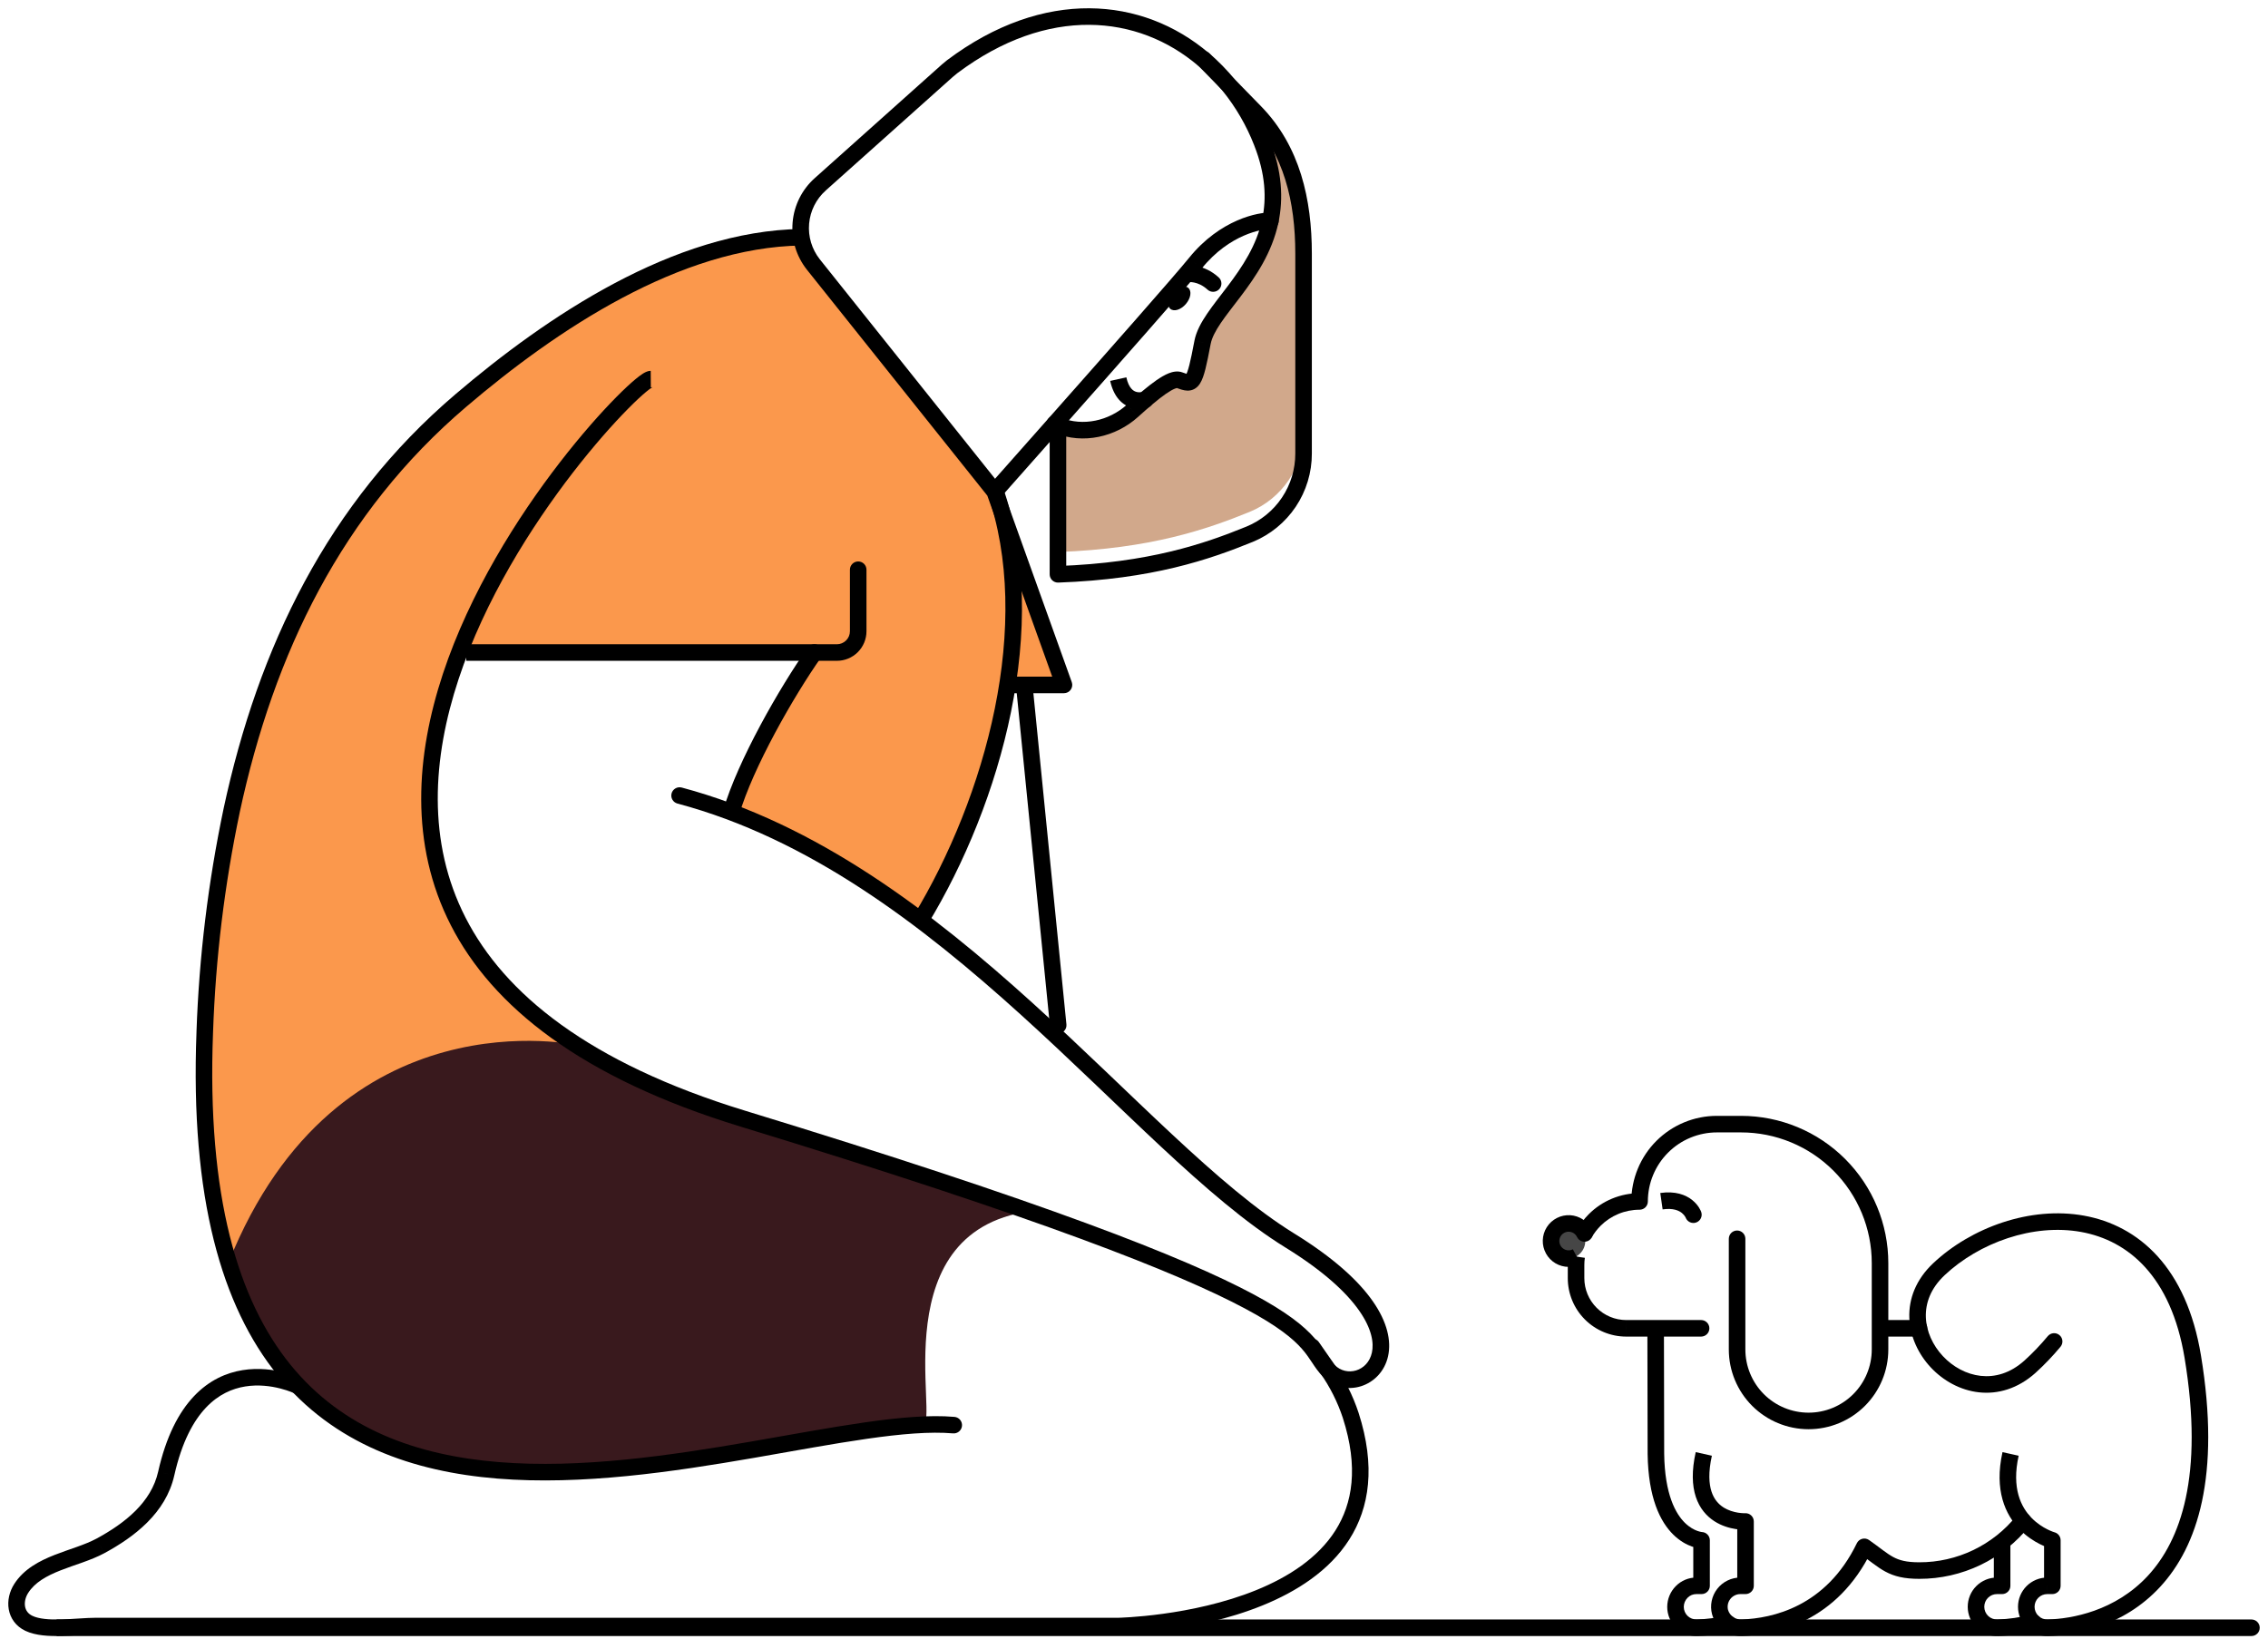 <svg width="137" height="99" viewBox="0 0 137 99" fill="none" xmlns="http://www.w3.org/2000/svg">
  <path d="M13.809 76.268C13.809 76.268 21.457 61.465 34.966 63.16C34.966 63.16 22.853 56.847 26.451 43.696C26.49 43.523 26.501 39.424 29.077 39.424H50.029C50.029 39.424 49.438 38.799 47.836 42.107C47.836 42.107 44.99 45.847 44.516 48.049C44.042 50.251 47.134 50.111 47.134 50.111C47.134 50.111 55.08 55.764 55.893 55.096C56.706 54.427 58.958 49.09 59.658 46.503C60.359 43.916 60.535 41.027 61.648 41.201C62.761 41.375 64.497 41.986 63.899 40.319C63.302 38.651 61.246 29.829 58.817 28.101C56.389 26.373 48.654 14.89 48.415 14.333C48.177 13.775 43.691 15.006 43.691 15.006C43.691 15.006 23.265 21.881 16.561 40.306C9.856 58.731 13.114 74.325 13.809 76.268Z" fill="#FB984C"/>
  <path d="M34.966 63.16C34.966 63.16 20.394 59.842 13.809 76.268C13.809 76.268 16.393 88.169 29.625 88.788C42.858 89.407 50.311 86.162 55.739 86.077C56.817 86.06 53.137 74.066 62.64 73.13C62.64 73.13 53.137 69.762 46.153 67.959C39.17 66.156 34.966 63.16 34.966 63.16Z" fill="#39191D"/>
  <path d="M78.746 15.326V26.051C78.748 27.095 78.44 28.116 77.86 28.985C77.28 29.852 76.454 30.528 75.489 30.925C72.917 31.974 69.529 33.149 63.906 33.351V25.699C65.43 26.315 67.19 25.921 68.416 24.818C68.678 24.584 68.933 24.356 69.174 24.156C70.115 23.343 70.877 22.819 71.262 22.964C72.058 23.259 72.158 23.259 72.648 20.675C73.01 18.815 76.017 16.759 76.741 13.341C76.889 12.632 76.93 11.906 76.862 11.185C76.779 10.298 76.567 9.428 76.234 8.601C75.753 7.364 75.084 6.209 74.251 5.176L75.811 6.775C75.955 6.929 76.094 7.075 76.223 7.237C78.139 9.454 78.746 12.332 78.746 15.326Z" fill="#D1A88B"/>
  <path d="M74.257 5.172L72.781 3.656L72.698 3.573C72.711 3.578 72.722 3.586 72.732 3.595C72.775 3.635 72.826 3.679 72.871 3.718C73.359 4.147 73.809 4.616 74.218 5.121C74.229 5.138 74.246 5.162 74.257 5.172Z" fill="#464646"/>
  <path d="M73.773 4.408C73.786 4.414 73.797 4.421 73.807 4.431C74.349 4.893 74.847 5.404 75.295 5.957C75.305 5.972 75.322 5.989 75.333 6.006L73.773 4.408Z" fill="#464646"/>
  <path d="M60.567 29.408C60.475 29.148 60.19 29.011 59.929 29.103C59.669 29.195 59.532 29.481 59.624 29.741L60.567 29.408ZM59.624 29.741C61.019 33.697 61.009 38.289 60.091 42.813C59.173 47.333 57.355 51.752 55.175 55.34L56.029 55.859C58.266 52.178 60.129 47.652 61.071 43.012C62.012 38.374 62.041 33.587 60.567 29.408L59.624 29.741Z" fill="black"/>
  <path d="M27.834 24.2L28.159 24.581L28.159 24.581L27.834 24.2ZM13.995 48.959L13.506 48.854L13.506 48.856L13.995 48.959ZM12.369 62.356L12.869 62.376L12.869 62.374L12.369 62.356ZM57.569 86.6C57.844 86.624 58.086 86.42 58.11 86.145C58.134 85.87 57.93 85.628 57.655 85.604L57.569 86.6ZM48.416 13.833C40.679 13.94 32.975 19.159 27.51 23.82L28.159 24.581C33.609 19.932 41.076 14.935 48.43 14.833L48.416 13.833ZM27.51 23.82C19.791 30.398 15.6 39.111 13.506 48.854L14.484 49.064C16.545 39.472 20.651 30.979 28.159 24.581L27.51 23.82ZM13.506 48.856C12.572 53.295 12.025 57.806 11.869 62.339L12.869 62.374C13.022 57.898 13.563 53.444 14.485 49.062L13.506 48.856ZM11.87 62.337C11.482 72.383 13.402 78.939 16.777 83.092C20.161 87.255 24.933 88.916 30.043 89.332C35.143 89.747 40.639 88.928 45.541 88.081C48.003 87.655 50.305 87.224 52.361 86.929C54.42 86.633 56.186 86.481 57.569 86.6L57.655 85.604C56.151 85.474 54.291 85.641 52.219 85.939C50.144 86.237 47.812 86.673 45.37 87.095C40.466 87.943 35.084 88.739 30.124 88.335C25.174 87.932 20.704 86.339 17.553 82.461C14.393 78.573 12.486 72.3 12.869 62.376L11.87 62.337Z" fill="black"/>
  <path d="M44.871 67.586L44.725 68.064L44.725 68.064L44.871 67.586ZM80.264 82.817L79.907 83.167L79.907 83.167L80.264 82.817ZM41.179 47.581C40.913 47.51 40.639 47.669 40.567 47.936C40.496 48.203 40.655 48.477 40.922 48.548L41.179 47.581ZM39.307 22.405C39.181 22.406 39.076 22.448 39.02 22.473C38.953 22.502 38.888 22.54 38.826 22.579C38.702 22.658 38.559 22.766 38.403 22.895C38.089 23.154 37.686 23.527 37.222 23.997C36.292 24.938 35.092 26.288 33.815 27.941C31.265 31.242 28.385 35.782 26.755 40.708C25.125 45.635 24.728 51.004 27.234 55.901C29.74 60.801 35.094 65.118 44.725 68.064L45.017 67.108C35.536 64.208 30.463 60.019 28.124 55.446C25.784 50.872 26.122 45.803 27.704 41.022C29.286 36.241 32.095 31.803 34.606 28.552C35.861 26.929 37.034 25.61 37.934 24.7C38.384 24.244 38.76 23.896 39.039 23.666C39.18 23.55 39.288 23.471 39.362 23.423C39.4 23.399 39.42 23.389 39.426 23.387C39.442 23.38 39.395 23.405 39.314 23.405L39.307 22.405ZM44.725 68.064C62.859 73.608 71.181 76.91 75.207 79.059C77.214 80.13 78.122 80.899 78.643 81.493C78.906 81.791 79.08 82.055 79.26 82.326C79.438 82.595 79.628 82.882 79.907 83.167L80.622 82.468C80.417 82.258 80.273 82.045 80.093 81.774C79.915 81.504 79.707 81.188 79.394 80.832C78.765 80.117 77.745 79.281 75.678 78.177C71.558 75.977 63.15 72.651 45.017 67.108L44.725 68.064ZM79.907 83.167C81.222 84.51 83.441 83.792 83.848 81.933C84.052 81.004 83.796 79.866 82.927 78.62C82.058 77.376 80.555 75.99 78.182 74.526L77.657 75.377C79.961 76.799 81.343 78.098 82.107 79.193C82.871 80.287 82.998 81.143 82.871 81.718C82.62 82.867 81.334 83.195 80.622 82.468L79.907 83.167ZM78.182 74.526C75.888 73.111 73.453 71.008 70.82 68.554C68.205 66.117 65.374 63.316 62.359 60.585C56.315 55.112 49.363 49.763 41.179 47.581L40.922 48.548C48.863 50.665 55.667 55.874 61.688 61.327C64.705 64.059 67.484 66.812 70.138 69.286C72.776 71.743 75.272 73.906 77.657 75.377L78.182 74.526Z" fill="black"/>
  <path d="M49.603 39.712C49.762 39.487 49.708 39.175 49.483 39.015C49.257 38.856 48.945 38.91 48.786 39.136L49.603 39.712ZM44.648 49.228C45.474 46.395 47.945 42.062 49.603 39.712L48.786 39.136C47.102 41.522 44.559 45.961 43.688 48.949L44.648 49.228Z" fill="black"/>
  <path d="M79.666 81.084C79.508 80.858 79.197 80.802 78.97 80.959C78.743 81.117 78.687 81.428 78.845 81.655L79.666 81.084ZM80.155 82.663L79.744 82.949L79.746 82.951L80.155 82.663ZM81.591 85.515L82.067 85.362L82.066 85.358L81.591 85.515ZM67.567 98.24V98.74L67.576 98.74L67.567 98.24ZM1.744 98.076L1.529 98.528L1.529 98.528L1.744 98.076ZM1.282 95.968L0.861 95.698L0.861 95.699L1.282 95.968ZM6.056 93.404L6.292 93.845L6.294 93.844L6.056 93.404ZM10.041 89.026L9.553 88.916L9.553 88.917L10.041 89.026ZM78.845 81.655L79.744 82.949L80.565 82.378L79.666 81.084L78.845 81.655ZM79.746 82.951C80.335 83.786 80.796 84.703 81.117 85.672L82.066 85.358C81.715 84.295 81.209 83.29 80.563 82.375L79.746 82.951ZM81.115 85.668C82.076 88.656 81.697 90.843 80.663 92.472C79.614 94.123 77.844 95.273 75.888 96.069C73.939 96.862 71.857 97.281 70.252 97.501C69.452 97.611 68.775 97.671 68.3 97.703C68.062 97.719 67.875 97.728 67.749 97.734C67.685 97.736 67.637 97.738 67.605 97.739C67.589 97.739 67.577 97.739 67.569 97.74C67.565 97.74 67.562 97.74 67.561 97.74C67.56 97.74 67.559 97.74 67.559 97.74C67.559 97.74 67.559 97.74 67.559 97.74C67.559 97.74 67.559 97.74 67.567 98.24C67.576 98.74 67.576 98.74 67.577 98.74C67.577 98.74 67.577 98.74 67.578 98.74C67.578 98.74 67.579 98.74 67.581 98.739C67.583 98.739 67.587 98.739 67.592 98.739C67.602 98.739 67.615 98.739 67.633 98.738C67.669 98.737 67.722 98.735 67.789 98.733C67.924 98.727 68.12 98.718 68.368 98.701C68.862 98.667 69.562 98.606 70.388 98.492C72.037 98.266 74.21 97.831 76.265 96.995C78.315 96.161 80.301 94.906 81.507 93.008C82.728 91.087 83.103 88.581 82.067 85.362L81.115 85.668ZM67.567 97.74H5.817V98.74H67.567V97.74ZM5.817 97.74C5.5 97.74 5.144 97.761 4.788 97.784C4.427 97.806 4.062 97.831 3.702 97.841C2.961 97.861 2.351 97.812 1.959 97.625L1.529 98.528C2.159 98.828 2.988 98.86 3.729 98.84C4.111 98.83 4.497 98.804 4.852 98.781C5.212 98.759 5.536 98.74 5.817 98.74V97.74ZM1.959 97.625C1.686 97.495 1.554 97.289 1.513 97.056C1.47 96.808 1.531 96.507 1.703 96.238L0.861 95.699C0.571 96.152 0.437 96.703 0.528 97.227C0.622 97.766 0.951 98.253 1.529 98.528L1.959 97.625ZM1.703 96.238C2.107 95.608 2.797 95.216 3.659 94.877C4.091 94.706 4.526 94.563 4.984 94.4C5.429 94.24 5.882 94.065 6.292 93.845L5.819 92.964C5.478 93.147 5.083 93.302 4.646 93.458C4.222 93.61 3.743 93.769 3.293 93.946C2.39 94.302 1.444 94.789 0.861 95.698L1.703 96.238ZM6.294 93.844C8.091 92.871 10.013 91.428 10.529 89.136L9.553 88.917C9.138 90.76 7.565 92.019 5.818 92.965L6.294 93.844ZM10.529 89.136C10.982 87.123 11.682 85.846 12.441 85.044C13.194 84.247 14.03 83.892 14.814 83.766C15.607 83.638 16.358 83.743 16.919 83.885C17.198 83.956 17.424 84.034 17.58 84.094C17.657 84.124 17.717 84.15 17.755 84.167C17.774 84.175 17.789 84.182 17.797 84.186C17.801 84.188 17.804 84.189 17.806 84.19C17.806 84.19 17.807 84.19 17.807 84.19C17.807 84.19 17.807 84.19 17.807 84.19C17.807 84.19 17.806 84.19 17.806 84.19C17.806 84.19 17.806 84.19 18.027 83.741C18.248 83.293 18.247 83.293 18.247 83.292C18.247 83.292 18.247 83.292 18.246 83.292C18.246 83.292 18.245 83.291 18.244 83.291C18.243 83.29 18.241 83.29 18.239 83.288C18.235 83.286 18.229 83.284 18.221 83.28C18.206 83.273 18.186 83.264 18.16 83.252C18.108 83.229 18.034 83.198 17.941 83.162C17.754 83.09 17.489 82.998 17.165 82.916C16.52 82.752 15.625 82.623 14.655 82.779C13.677 82.936 12.633 83.384 11.714 84.357C10.8 85.324 10.034 86.781 9.553 88.916L10.529 89.136Z" fill="black"/>
  <path d="M63.71 25.609L63.335 25.278L63.335 25.279L63.71 25.609ZM72.202 15.908L72.591 16.222L72.592 16.221L72.202 15.908ZM76.71 13.845C76.985 13.861 77.222 13.652 77.24 13.376C77.256 13.101 77.047 12.863 76.771 12.847L76.71 13.845ZM60.469 30.024C61.377 29.004 62.675 27.539 64.085 25.94L63.335 25.279C61.926 26.877 60.628 28.34 59.722 29.359L60.469 30.024ZM64.084 25.941C67.535 22.044 71.712 17.312 72.591 16.222L71.813 15.594C70.953 16.66 66.799 21.367 63.335 25.278L64.084 25.941ZM72.592 16.221C74.28 14.123 76.316 13.82 76.71 13.845L76.771 12.847C76.062 12.803 73.709 13.237 71.813 15.595L72.592 16.221Z" fill="black"/>
  <path d="M63.951 25.171C63.709 25.038 63.405 25.126 63.272 25.368C63.138 25.61 63.227 25.914 63.468 26.047L63.951 25.171ZM63.899 25.699L64.086 25.235L64.083 25.234L63.899 25.699ZM68.409 24.818L68.744 25.19L68.744 25.189L68.409 24.818ZM71.255 22.97L71.073 23.436L71.081 23.439L71.255 22.97ZM72.641 20.682L72.15 20.586L72.15 20.589L72.641 20.682ZM76.734 13.347L77.223 13.451L77.224 13.45L76.734 13.347ZM76.228 8.603L75.762 8.784L75.762 8.786L76.228 8.603ZM74.244 5.178L73.822 5.446C73.832 5.462 73.843 5.477 73.855 5.492L74.244 5.178ZM74.206 5.127L74.627 4.859C74.617 4.842 74.606 4.827 74.594 4.812L74.206 5.127ZM72.718 3.601L72.365 3.954C72.374 3.964 72.383 3.973 72.393 3.981L72.718 3.601ZM72.686 3.579L72.362 3.961C72.403 3.995 72.449 4.023 72.498 4.043L72.686 3.579ZM57.516 4.031L57.216 3.631L57.211 3.634L57.516 4.031ZM57.22 4.275L56.892 3.898L56.887 3.903L57.22 4.275ZM49.547 11.136L49.88 11.509L49.88 11.508L49.547 11.136ZM48.377 13.473L47.879 13.429L47.879 13.43L48.377 13.473ZM49.128 15.976L48.736 16.286L48.737 16.288L49.128 15.976ZM60.083 29.698L60.554 29.531C60.536 29.478 60.508 29.429 60.474 29.386L60.083 29.698ZM60.411 30.622L59.94 30.789L59.94 30.791L60.411 30.622ZM64.27 41.381V41.881C64.433 41.881 64.585 41.802 64.679 41.669C64.773 41.536 64.796 41.366 64.741 41.212L64.27 41.381ZM63.468 26.047C63.548 26.091 63.63 26.13 63.715 26.164L64.083 25.234C64.038 25.216 63.994 25.195 63.951 25.171L63.468 26.047ZM63.712 26.162C65.432 26.858 67.392 26.406 68.744 25.19L68.075 24.446C66.976 25.435 65.415 25.772 64.086 25.235L63.712 26.162ZM68.744 25.189C69.388 24.61 69.957 24.12 70.418 23.799C70.65 23.638 70.833 23.535 70.969 23.482C71.119 23.423 71.129 23.457 71.073 23.436L71.437 22.504C71.139 22.388 70.832 22.461 70.605 22.55C70.363 22.645 70.106 22.799 69.847 22.978C69.328 23.339 68.717 23.868 68.075 24.446L68.744 25.189ZM71.081 23.439C71.252 23.502 71.499 23.598 71.734 23.601C71.873 23.602 72.022 23.573 72.166 23.49C72.305 23.409 72.406 23.295 72.482 23.178C72.624 22.96 72.723 22.655 72.815 22.294C72.909 21.918 73.01 21.42 73.132 20.775L72.15 20.589C72.027 21.235 71.932 21.706 71.845 22.048C71.755 22.404 71.688 22.566 71.644 22.633C71.627 22.659 71.631 22.644 71.663 22.625C71.7 22.603 71.734 22.601 71.743 22.601C71.745 22.601 71.723 22.6 71.663 22.582C71.603 22.565 71.531 22.539 71.429 22.501L71.081 23.439ZM73.132 20.777C73.203 20.414 73.412 20.005 73.745 19.512C74.08 19.019 74.494 18.505 74.951 17.9C75.845 16.718 76.837 15.275 77.223 13.451L76.245 13.243C75.907 14.838 75.034 16.132 74.153 17.297C73.722 17.867 73.271 18.429 72.918 18.951C72.563 19.474 72.26 20.02 72.15 20.586L73.132 20.777ZM77.224 13.45C77.528 12.002 77.451 10.343 76.693 8.419L75.762 8.786C76.452 10.536 76.507 11.997 76.245 13.244L77.224 13.45ZM76.694 8.421C76.193 7.137 75.499 5.937 74.633 4.864L73.855 5.492C74.656 6.485 75.299 7.595 75.762 8.784L76.694 8.421ZM74.666 4.909C74.652 4.888 74.639 4.87 74.631 4.859C74.623 4.849 74.615 4.839 74.612 4.836C74.608 4.831 74.609 4.832 74.61 4.834C74.612 4.837 74.619 4.845 74.627 4.859L73.784 5.395C73.798 5.417 73.811 5.434 73.819 5.445C73.827 5.456 73.835 5.466 73.838 5.469C73.842 5.474 73.841 5.473 73.84 5.471C73.838 5.468 73.831 5.459 73.822 5.446L74.666 4.909ZM74.594 4.812C74.126 4.236 73.607 3.703 73.043 3.221L72.393 3.981C72.911 4.424 73.388 4.913 73.817 5.442L74.594 4.812ZM73.072 3.247C73.017 3.193 72.95 3.147 72.874 3.116L72.498 4.043C72.445 4.021 72.4 3.99 72.365 3.954L73.072 3.247ZM73.009 3.198C69.017 -0.19 63.055 -0.752 57.216 3.631L57.816 4.43C63.314 0.303 68.757 0.9 72.362 3.961L73.009 3.198ZM57.211 3.634C57.099 3.72 56.99 3.813 56.892 3.898L57.549 4.652C57.641 4.572 57.733 4.495 57.821 4.427L57.211 3.634ZM56.887 3.903L49.214 10.763L49.88 11.508L57.554 4.648L56.887 3.903ZM49.214 10.763C48.445 11.449 47.968 12.403 47.879 13.429L48.875 13.516C48.942 12.743 49.301 12.025 49.88 11.509L49.214 10.763ZM47.879 13.43C47.79 14.456 48.097 15.478 48.736 16.286L49.52 15.665C49.039 15.057 48.808 14.288 48.875 13.516L47.879 13.43ZM48.737 16.288L59.692 30.01L60.474 29.386L49.519 15.664L48.737 16.288ZM59.612 29.865L59.94 30.789L60.882 30.455L60.554 29.531L59.612 29.865ZM59.94 30.791L63.8 41.55L64.741 41.212L60.882 30.453L59.94 30.791ZM64.27 40.881H60.853V41.881H64.27V40.881Z" fill="black"/>
  <path d="M72.943 17.5C73.147 17.686 73.463 17.672 73.65 17.468C73.836 17.264 73.822 16.948 73.618 16.761L72.943 17.5ZM71.748 16.549C71.822 17.043 71.821 17.043 71.821 17.043C71.821 17.043 71.821 17.043 71.82 17.043C71.82 17.043 71.82 17.043 71.82 17.043C71.819 17.044 71.819 17.044 71.818 17.044C71.817 17.044 71.816 17.044 71.816 17.044C71.814 17.044 71.814 17.044 71.814 17.044C71.814 17.044 71.817 17.044 71.822 17.044C71.832 17.043 71.852 17.042 71.879 17.042C71.935 17.042 72.022 17.047 72.129 17.069C72.341 17.112 72.638 17.221 72.943 17.5L73.618 16.761C73.161 16.344 72.692 16.163 72.328 16.089C72.148 16.052 71.994 16.042 71.882 16.042C71.825 16.041 71.779 16.044 71.744 16.047C71.727 16.048 71.712 16.049 71.7 16.051C71.695 16.051 71.69 16.052 71.685 16.052C71.683 16.053 71.681 16.053 71.68 16.053C71.679 16.053 71.678 16.053 71.677 16.054C71.677 16.054 71.677 16.054 71.676 16.054C71.676 16.054 71.676 16.054 71.676 16.054C71.675 16.054 71.675 16.054 71.748 16.549Z" fill="black"/>
  <path d="M71.633 18.367C71.933 18.018 71.999 17.583 71.78 17.395C71.561 17.207 71.141 17.338 70.841 17.688C70.541 18.037 70.476 18.472 70.695 18.66C70.914 18.847 71.334 18.716 71.633 18.367Z" fill="black"/>
  <path d="M73.056 3.224C72.864 3.026 72.547 3.022 72.349 3.215C72.152 3.408 72.148 3.725 72.34 3.922L73.056 3.224ZM74.257 5.172L73.899 5.521L73.899 5.521L74.257 5.172ZM75.817 6.77L76.175 6.421L76.175 6.421L75.817 6.77ZM78.743 27.402H78.243L78.243 27.403L78.743 27.402ZM75.486 32.276L75.674 32.739L75.676 32.738L75.486 32.276ZM63.906 34.698H63.406C63.406 34.834 63.461 34.964 63.558 35.058C63.656 35.152 63.788 35.203 63.923 35.198L63.906 34.698ZM72.34 3.922L73.899 5.521L74.615 4.823L73.056 3.224L72.34 3.922ZM73.899 5.521L75.459 7.119L76.175 6.421L74.615 4.822L73.899 5.521ZM75.459 7.119C77.562 9.275 78.243 12.191 78.243 15.329H79.243C79.243 12.064 78.537 8.842 76.175 6.421L75.459 7.119ZM78.243 15.329V27.402H79.243V15.329H78.243ZM78.243 27.403C78.245 28.348 77.966 29.272 77.441 30.057L78.273 30.613C78.908 29.662 79.246 28.544 79.243 27.401L78.243 27.403ZM77.441 30.057C76.916 30.843 76.169 31.454 75.296 31.813L75.676 32.738C76.733 32.303 77.637 31.563 78.273 30.613L77.441 30.057ZM75.297 31.813C72.766 32.844 69.437 34.001 63.888 34.198L63.923 35.198C69.621 34.995 73.068 33.801 75.674 32.739L75.297 31.813ZM64.406 34.698V25.699H63.406V34.698H64.406Z" fill="black"/>
  <path d="M94.698 76.042C95.284 76.042 95.76 75.566 95.76 74.979C95.76 74.392 95.284 73.917 94.698 73.917C94.111 73.917 93.635 74.392 93.635 74.979C93.635 75.566 94.111 76.042 94.698 76.042Z" fill="#464646"/>
  <path d="M123.973 93.059H124.473C124.473 92.834 124.322 92.636 124.105 92.577L123.973 93.059ZM123.973 95.81V96.31C124.249 96.31 124.473 96.086 124.473 95.81H123.973ZM123.665 95.81V95.31L123.664 95.31L123.665 95.81ZM122.77 96.181L122.416 95.828L122.416 95.828L122.77 96.181ZM122.784 97.987L123.132 97.629L123.132 97.628L122.784 97.987ZM123.706 98.344L123.692 97.844L123.69 97.845L123.706 98.344ZM132.455 81.96L131.961 82.041L131.961 82.041L132.455 81.96ZM117.122 76.682L117.464 77.047L117.464 77.046L117.122 76.682ZM122.622 82.573L122.956 82.945L122.958 82.943L122.622 82.573ZM124.467 81.366C124.643 81.153 124.614 80.838 124.401 80.662C124.189 80.485 123.874 80.515 123.697 80.727L124.467 81.366ZM120.962 87.734C120.452 90.029 121.128 91.506 121.997 92.4C122.42 92.835 122.875 93.118 123.221 93.291C123.395 93.379 123.545 93.44 123.653 93.479C123.707 93.499 123.751 93.514 123.783 93.524C123.799 93.529 123.812 93.533 123.822 93.536C123.827 93.538 123.831 93.539 123.834 93.54C123.835 93.54 123.837 93.54 123.838 93.541C123.839 93.541 123.839 93.541 123.84 93.541C123.84 93.541 123.84 93.541 123.84 93.541C123.841 93.542 123.841 93.542 123.973 93.059C124.105 92.577 124.105 92.577 124.105 92.577C124.105 92.577 124.105 92.577 124.106 92.577C124.106 92.577 124.106 92.577 124.106 92.578C124.107 92.578 124.107 92.578 124.107 92.578C124.107 92.578 124.106 92.577 124.104 92.577C124.101 92.576 124.094 92.574 124.085 92.571C124.067 92.565 124.037 92.555 123.998 92.541C123.92 92.512 123.806 92.466 123.669 92.397C123.395 92.26 123.04 92.038 122.714 91.703C122.085 91.055 121.5 89.924 121.938 87.951L120.962 87.734ZM123.473 93.059V95.81H124.473V93.059H123.473ZM123.973 95.31H123.665V96.31H123.973V95.31ZM123.664 95.31C123.196 95.31 122.747 95.497 122.416 95.828L123.123 96.535C123.267 96.391 123.462 96.31 123.665 96.31L123.664 95.31ZM122.416 95.828C122.085 96.159 121.899 96.609 121.899 97.077H122.899C122.899 96.874 122.98 96.679 123.123 96.535L122.416 95.828ZM121.899 97.077C121.899 97.314 121.946 97.548 122.039 97.766L122.96 97.377C122.92 97.282 122.899 97.18 122.899 97.077H121.899ZM122.039 97.766C122.131 97.984 122.266 98.182 122.436 98.347L123.132 97.628C123.059 97.557 123 97.472 122.96 97.377L122.039 97.766ZM122.436 98.347C122.606 98.511 122.808 98.641 123.029 98.726L123.389 97.793C123.294 97.756 123.206 97.7 123.132 97.629L122.436 98.347ZM123.029 98.726C123.25 98.811 123.486 98.852 123.722 98.844L123.69 97.845C123.588 97.848 123.485 97.83 123.389 97.793L123.029 98.726ZM123.72 98.844C125.305 98.8 128.247 98.297 130.481 95.879C132.731 93.446 134.158 89.192 132.948 81.878L131.961 82.041C133.142 89.179 131.712 93.075 129.747 95.2C127.768 97.341 125.14 97.804 123.692 97.844L123.72 98.844ZM132.948 81.878C132.512 79.245 131.583 77.284 130.33 75.901C129.075 74.517 127.52 73.741 125.883 73.446C122.631 72.86 119.066 74.167 116.779 76.318L117.464 77.046C119.554 75.081 122.808 73.908 125.705 74.43C127.143 74.69 128.494 75.365 129.589 76.573C130.686 77.784 131.55 79.555 131.961 82.041L132.948 81.878ZM116.779 76.318C115.729 77.306 115.294 78.475 115.334 79.616C115.373 80.744 115.875 81.807 116.628 82.614C117.381 83.42 118.41 83.995 119.537 84.12C120.677 84.246 121.884 83.907 122.956 82.945L122.288 82.2C121.421 82.979 120.496 83.22 119.647 83.126C118.787 83.031 117.97 82.586 117.359 81.931C116.747 81.276 116.363 80.436 116.333 79.581C116.304 78.739 116.616 77.844 117.464 77.047L116.779 76.318ZM122.958 82.943C123.498 82.453 124.002 81.926 124.467 81.366L123.697 80.727C123.262 81.251 122.791 81.744 122.286 82.202L122.958 82.943Z" fill="black"/>
  <path d="M120.939 95.81V96.31C121.215 96.31 121.439 96.086 121.439 95.81H120.939ZM120.631 95.81L120.629 96.31H120.631V95.81ZM120.145 95.905L119.954 95.443L119.954 95.443L120.145 95.905ZM119.732 96.18L120.086 96.534L120.086 96.534L119.732 96.18ZM119.457 96.593L118.995 96.403L118.995 96.403L119.457 96.593ZM119.362 97.08H119.862L119.862 97.078L119.362 97.08ZM119.749 97.99L120.096 97.63L120.096 97.63L119.749 97.99ZM120.671 98.343L120.657 97.843L120.653 97.843L120.671 98.343ZM122.958 98.507C123.225 98.434 123.382 98.159 123.31 97.893C123.237 97.626 122.963 97.469 122.696 97.541L122.958 98.507ZM120.439 93.147V95.81H121.439V93.147H120.439ZM120.939 95.31H120.631V96.31H120.939V95.31ZM120.633 95.31C120.4 95.309 120.169 95.354 119.954 95.443L120.335 96.367C120.429 96.329 120.529 96.309 120.629 96.31L120.633 95.31ZM119.954 95.443C119.739 95.532 119.543 95.662 119.379 95.827L120.086 96.534C120.157 96.463 120.242 96.406 120.336 96.367L119.954 95.443ZM119.379 95.827C119.214 95.992 119.083 96.188 118.995 96.403L119.92 96.783C119.958 96.69 120.015 96.605 120.086 96.534L119.379 95.827ZM118.995 96.403C118.907 96.619 118.861 96.849 118.862 97.082L119.862 97.078C119.862 96.977 119.881 96.877 119.92 96.783L118.995 96.403ZM118.862 97.08C118.862 97.317 118.91 97.551 119.003 97.77L119.923 97.379C119.883 97.285 119.862 97.183 119.862 97.08H118.862ZM119.003 97.77C119.095 97.988 119.231 98.185 119.401 98.35L120.096 97.63C120.022 97.559 119.963 97.473 119.923 97.379L119.003 97.77ZM119.401 98.35C119.572 98.514 119.774 98.642 119.995 98.727L120.353 97.793C120.257 97.757 120.17 97.701 120.096 97.63L119.401 98.35ZM119.995 98.727C120.217 98.812 120.453 98.851 120.69 98.842L120.653 97.843C120.551 97.847 120.449 97.83 120.353 97.793L119.995 98.727ZM120.686 98.843C121.454 98.821 122.217 98.708 122.958 98.507L122.696 97.541C122.031 97.722 121.346 97.823 120.657 97.843L120.686 98.843Z" fill="black"/>
  <path d="M104.508 98.576C104.776 98.51 104.94 98.24 104.874 97.971C104.809 97.703 104.538 97.539 104.27 97.605L104.508 98.576ZM102.513 98.341L102.5 97.841L102.495 97.842L102.513 98.341ZM102.017 98.259L102.196 97.792L102.196 97.792L102.017 98.259ZM101.593 97.988L101.941 97.629L101.94 97.629L101.593 97.988ZM101.309 97.573L100.848 97.767L100.848 97.767L101.309 97.573ZM101.21 97.08L101.71 97.082L101.71 97.082L101.21 97.08ZM101.581 96.182L101.937 96.534L101.939 96.531L101.581 96.182ZM101.99 95.904L102.182 96.366L102.183 96.366L101.99 95.904ZM102.476 95.81L102.471 96.31H102.476V95.81ZM102.784 95.81V96.31C103.06 96.31 103.284 96.086 103.284 95.81H102.784ZM102.784 93.061H103.284C103.284 92.793 103.073 92.573 102.805 92.561L102.784 93.061ZM100.026 87.839L99.526 87.84L99.526 87.846L100.026 87.839ZM104.27 97.605C103.69 97.747 103.097 97.826 102.5 97.841L102.526 98.841C103.194 98.824 103.858 98.735 104.508 98.576L104.27 97.605ZM102.495 97.842C102.393 97.845 102.291 97.828 102.196 97.792L101.838 98.725C102.059 98.81 102.295 98.85 102.531 98.841L102.495 97.842ZM102.196 97.792C102.101 97.755 102.014 97.7 101.941 97.629L101.245 98.347C101.415 98.512 101.617 98.641 101.838 98.726L102.196 97.792ZM101.94 97.629C101.867 97.558 101.809 97.473 101.77 97.379L100.848 97.767C100.94 97.985 101.075 98.183 101.245 98.348L101.94 97.629ZM101.77 97.379C101.73 97.285 101.71 97.184 101.71 97.082L100.71 97.078C100.709 97.315 100.756 97.549 100.848 97.767L101.77 97.379ZM101.71 97.082C101.711 96.877 101.792 96.68 101.937 96.534L101.226 95.831C100.897 96.163 100.712 96.611 100.71 97.079L101.71 97.082ZM101.939 96.531C102.009 96.46 102.092 96.404 102.182 96.366L101.799 95.443C101.582 95.533 101.386 95.666 101.223 95.833L101.939 96.531ZM102.183 96.366C102.274 96.328 102.373 96.309 102.471 96.31L102.481 95.31C102.247 95.307 102.014 95.353 101.798 95.443L102.183 96.366ZM102.476 96.31H102.784V95.31H102.476V96.31ZM103.284 95.81V93.061H102.284V95.81H103.284ZM102.784 93.061C102.805 92.561 102.805 92.561 102.806 92.561C102.806 92.561 102.806 92.561 102.807 92.561C102.807 92.561 102.808 92.561 102.808 92.561C102.809 92.561 102.81 92.561 102.81 92.562C102.812 92.562 102.812 92.562 102.812 92.562C102.813 92.562 102.81 92.562 102.806 92.561C102.797 92.56 102.78 92.558 102.756 92.554C102.707 92.545 102.629 92.527 102.531 92.493C102.338 92.423 102.064 92.285 101.781 92.009C101.224 91.462 100.56 90.301 100.526 87.832L99.526 87.846C99.563 90.486 100.278 91.936 101.082 92.723C101.48 93.113 101.882 93.323 102.195 93.434C102.35 93.49 102.483 93.521 102.581 93.538C102.63 93.547 102.671 93.552 102.702 93.556C102.717 93.557 102.73 93.558 102.74 93.559C102.745 93.559 102.75 93.56 102.754 93.56C102.756 93.56 102.757 93.56 102.759 93.56C102.76 93.56 102.76 93.56 102.761 93.56C102.761 93.56 102.762 93.56 102.762 93.56C102.763 93.56 102.763 93.56 102.784 93.061ZM100.526 87.838L100.511 80.252L99.511 80.254L99.526 87.84L100.526 87.838Z" fill="black"/>
  <path d="M115.918 80.752C116.194 80.752 116.418 80.528 116.418 80.252C116.418 79.976 116.194 79.752 115.918 79.752V80.752ZM113.562 80.752H115.918V79.752H113.562V80.752Z" fill="black"/>
  <path d="M105.44 91.923H105.94C105.94 91.786 105.884 91.654 105.784 91.56C105.684 91.465 105.55 91.416 105.413 91.424L105.44 91.923ZM105.44 95.81V96.31C105.716 96.31 105.94 96.086 105.94 95.81H105.44ZM105.132 95.81L105.131 96.31H105.132V95.81ZM103.9 97.397L103.416 97.523L103.42 97.536L103.9 97.397ZM105.237 98.341L105.219 97.841L105.207 97.842L105.237 98.341ZM112.615 93.454L112.902 93.044C112.782 92.96 112.631 92.933 112.489 92.97C112.347 93.007 112.229 93.104 112.165 93.236L112.615 93.454ZM115.938 94.889L115.939 94.389H115.938V94.889ZM122.589 92.202C122.762 91.986 122.727 91.671 122.512 91.499C122.296 91.326 121.982 91.361 121.809 91.576L122.589 92.202ZM102.431 87.733C102.18 88.86 102.209 89.744 102.437 90.437C102.668 91.138 103.09 91.603 103.551 91.903C104.003 92.196 104.481 92.323 104.835 92.379C105.013 92.408 105.166 92.418 105.276 92.422C105.331 92.424 105.376 92.424 105.408 92.424C105.424 92.424 105.438 92.423 105.448 92.423C105.452 92.423 105.457 92.423 105.46 92.422C105.462 92.422 105.463 92.422 105.464 92.422C105.465 92.422 105.465 92.422 105.466 92.422C105.466 92.422 105.466 92.422 105.467 92.422C105.467 92.422 105.467 92.422 105.44 91.923C105.413 91.424 105.414 91.424 105.414 91.424C105.414 91.424 105.414 91.424 105.414 91.424C105.415 91.424 105.415 91.424 105.415 91.424C105.415 91.424 105.416 91.424 105.416 91.424C105.415 91.424 105.415 91.424 105.413 91.424C105.41 91.424 105.404 91.424 105.395 91.424C105.377 91.424 105.348 91.424 105.31 91.423C105.234 91.42 105.122 91.412 104.991 91.392C104.723 91.349 104.392 91.257 104.095 91.064C103.807 90.876 103.54 90.588 103.387 90.124C103.231 89.651 103.183 88.959 103.407 87.951L102.431 87.733ZM104.94 91.923V95.81H105.94V91.923H104.94ZM105.44 95.31H105.132V96.31H105.44V95.31ZM105.134 95.31C104.863 95.309 104.596 95.37 104.353 95.489L104.791 96.388C104.897 96.336 105.013 96.309 105.131 96.31L105.134 95.31ZM104.353 95.489C104.109 95.608 103.897 95.78 103.731 95.994L104.521 96.607C104.593 96.514 104.686 96.439 104.791 96.388L104.353 95.489ZM103.731 95.994C103.565 96.208 103.45 96.457 103.396 96.722L104.375 96.923C104.399 96.808 104.449 96.7 104.521 96.607L103.731 95.994ZM103.396 96.722C103.341 96.987 103.348 97.261 103.416 97.523L104.384 97.272C104.355 97.158 104.352 97.039 104.375 96.923L103.396 96.722ZM103.42 97.536C103.534 97.931 103.779 98.275 104.115 98.512L104.691 97.695C104.541 97.59 104.432 97.436 104.381 97.259L103.42 97.536ZM104.115 98.512C104.45 98.749 104.857 98.865 105.267 98.84L105.207 97.842C105.023 97.853 104.842 97.802 104.691 97.695L104.115 98.512ZM105.255 98.841C107.277 98.766 110.972 97.993 113.065 93.671L112.165 93.236C110.296 97.094 107.04 97.774 105.219 97.842L105.255 98.841ZM112.328 93.863C112.644 94.085 112.893 94.278 113.142 94.462C113.385 94.641 113.624 94.81 113.886 94.951C114.433 95.245 115.027 95.389 115.938 95.389V94.389C115.148 94.389 114.726 94.267 114.36 94.07C114.165 93.965 113.973 93.832 113.737 93.658C113.508 93.488 113.232 93.275 112.902 93.044L112.328 93.863ZM115.937 95.389C117.214 95.391 118.475 95.105 119.627 94.554L119.195 93.652C118.178 94.139 117.065 94.391 115.939 94.389L115.937 95.389ZM119.627 94.554C120.778 94.002 121.791 93.198 122.589 92.202L121.809 91.576C121.104 92.456 120.211 93.165 119.195 93.652L119.627 94.554Z" fill="black"/>
  <path d="M102.756 80.753C103.032 80.753 103.256 80.529 103.256 80.253C103.256 79.977 103.032 79.753 102.756 79.753V80.753ZM98.232 80.253L98.231 80.753H98.232V80.253ZM96.089 79.364L95.735 79.717H95.735L96.089 79.364ZM95.203 77.22L95.703 77.22V77.22H95.203ZM95.203 76.431H95.703L95.703 76.431L95.203 76.431ZM102.756 79.753H98.232V80.753H102.756V79.753ZM98.232 79.753C97.561 79.753 96.917 79.486 96.443 79.01L95.735 79.717C96.397 80.38 97.295 80.752 98.231 80.753L98.232 79.753ZM96.443 79.01C95.969 78.535 95.702 77.891 95.703 77.22L94.703 77.219C94.702 78.156 95.074 79.054 95.735 79.717L96.443 79.01ZM95.703 77.22V76.431H94.703V77.22H95.703ZM95.703 76.431C95.703 76.285 95.713 76.139 95.734 75.994L94.745 75.849C94.716 76.042 94.703 76.237 94.703 76.432L95.703 76.431Z" fill="black"/>
  <path d="M96.324 73.712L95.97 73.359L95.969 73.36L96.324 73.712ZM97.57 72.879L97.761 73.341L97.761 73.341L97.57 72.879ZM99.04 72.588L99.039 73.088C99.172 73.088 99.3 73.035 99.394 72.942C99.487 72.848 99.54 72.72 99.54 72.588L99.04 72.588ZM99.396 70.799L98.934 70.608L98.934 70.608L99.396 70.799ZM101.926 68.271L101.735 67.809L101.735 67.809L101.926 68.271ZM103.715 67.917L103.715 68.417H103.715V67.917ZM105.169 67.917L105.169 67.417H105.169V67.917ZM111.106 70.377L110.752 70.731L110.752 70.731L111.106 70.377ZM105.43 74.844C105.43 74.567 105.207 74.344 104.93 74.344C104.654 74.344 104.43 74.567 104.43 74.844H105.43ZM96.142 74.77C96.289 74.512 96.47 74.275 96.679 74.064L95.969 73.36C95.698 73.632 95.464 73.94 95.274 74.274L96.142 74.77ZM96.678 74.065C96.988 73.754 97.356 73.508 97.761 73.341L97.379 72.417C96.852 72.635 96.373 72.955 95.97 73.359L96.678 74.065ZM97.761 73.341C98.166 73.173 98.601 73.087 99.039 73.088L99.041 72.088C98.471 72.087 97.906 72.199 97.379 72.417L97.761 73.341ZM99.54 72.588C99.54 72.039 99.648 71.497 99.858 70.99L98.934 70.608C98.674 71.236 98.54 71.908 98.54 72.588L99.54 72.588ZM99.858 70.99C100.068 70.484 100.375 70.024 100.763 69.637L100.056 68.929C99.575 69.409 99.194 69.98 98.934 70.608L99.858 70.99ZM100.763 69.637C101.151 69.249 101.611 68.942 102.117 68.733L101.735 67.809C101.108 68.068 100.537 68.449 100.056 68.929L100.763 69.637ZM102.117 68.733C102.624 68.524 103.167 68.416 103.715 68.417L103.716 67.417C103.037 67.416 102.363 67.549 101.735 67.809L102.117 68.733ZM103.715 68.417H105.169V67.417H103.715V68.417ZM105.169 68.417C107.263 68.417 109.272 69.249 110.752 70.731L111.459 70.024C109.791 68.355 107.529 67.417 105.169 67.417L105.169 68.417ZM110.752 70.731C112.233 72.212 113.065 74.22 113.065 76.314H114.065C114.065 73.955 113.128 71.692 111.459 70.024L110.752 70.731ZM113.065 76.314V81.531H114.065V76.314H113.065ZM113.065 81.531C113.065 82.544 112.663 83.515 111.947 84.231L112.654 84.938C113.557 84.034 114.065 82.809 114.065 81.531H113.065ZM111.947 84.231C111.231 84.947 110.26 85.349 109.248 85.349V86.349C110.525 86.349 111.75 85.841 112.654 84.938L111.947 84.231ZM109.248 85.349C108.235 85.349 107.264 84.947 106.548 84.231L105.841 84.938C106.745 85.841 107.97 86.349 109.248 86.349V85.349ZM106.548 84.231C105.833 83.515 105.43 82.544 105.43 81.531H104.43C104.43 82.809 104.938 84.034 105.841 84.938L106.548 84.231ZM105.43 81.531V74.844H104.43V81.531H105.43Z" fill="black"/>
  <path d="M94.753 76.042L94.758 75.542L94.754 75.542L94.753 76.042ZM94.213 75.893L93.958 76.324L93.958 76.324L94.213 75.893ZM93.824 75.491L94.262 75.25L94.262 75.25L93.824 75.491ZM93.693 74.947L93.193 74.931L93.193 74.932L93.693 74.947ZM94.818 73.919L94.788 74.418L94.788 74.418L94.818 73.919ZM95.263 74.737C95.381 74.986 95.68 75.092 95.929 74.973C96.178 74.854 96.284 74.556 96.165 74.306L95.263 74.737ZM95.011 75.48C94.933 75.521 94.846 75.543 94.758 75.542L94.748 76.542C95.003 76.544 95.255 76.483 95.48 76.363L95.011 75.48ZM94.754 75.542C94.653 75.542 94.554 75.514 94.468 75.463L93.958 76.324C94.199 76.466 94.473 76.541 94.752 76.542L94.754 75.542ZM94.468 75.463C94.381 75.412 94.31 75.338 94.262 75.25L93.385 75.732C93.52 75.977 93.718 76.181 93.958 76.324L94.468 75.463ZM94.262 75.25C94.213 75.162 94.189 75.063 94.192 74.962L93.193 74.932C93.184 75.211 93.251 75.487 93.386 75.732L94.262 75.25ZM94.192 74.962C94.195 74.862 94.225 74.764 94.279 74.678L93.434 74.144C93.285 74.38 93.201 74.652 93.193 74.931L94.192 74.962ZM94.279 74.678C94.333 74.594 94.408 74.525 94.498 74.479L94.042 73.589C93.793 73.716 93.583 73.908 93.434 74.144L94.279 74.678ZM94.498 74.479C94.588 74.433 94.688 74.412 94.788 74.418L94.848 73.419C94.568 73.403 94.29 73.462 94.042 73.589L94.498 74.479ZM94.788 74.418C94.889 74.424 94.986 74.457 95.069 74.513L95.627 73.683C95.396 73.527 95.126 73.436 94.847 73.419L94.788 74.418ZM95.069 74.513C95.152 74.569 95.219 74.646 95.263 74.737L96.165 74.306C96.045 74.055 95.859 73.839 95.627 73.683L95.069 74.513Z" fill="black"/>
  <path d="M101.82 73.556C101.913 73.817 102.199 73.952 102.459 73.859C102.719 73.766 102.855 73.48 102.762 73.22L101.82 73.556ZM102.291 73.388C102.762 73.22 102.762 73.22 102.762 73.22C102.761 73.219 102.761 73.219 102.761 73.219C102.761 73.219 102.761 73.218 102.761 73.218C102.76 73.216 102.76 73.216 102.76 73.214C102.759 73.212 102.758 73.21 102.757 73.207C102.755 73.201 102.752 73.195 102.749 73.187C102.743 73.172 102.735 73.153 102.724 73.131C102.703 73.087 102.673 73.029 102.632 72.963C102.549 72.832 102.419 72.664 102.224 72.507C101.821 72.182 101.197 71.947 100.29 72.077L100.432 73.067C101.084 72.974 101.425 73.147 101.597 73.286C101.69 73.361 101.75 73.439 101.785 73.496C101.803 73.524 101.814 73.546 101.82 73.557C101.822 73.563 101.824 73.566 101.824 73.567C101.824 73.567 101.823 73.566 101.823 73.564C101.822 73.563 101.822 73.562 101.822 73.561C101.821 73.56 101.821 73.56 101.821 73.559C101.821 73.559 101.821 73.558 101.82 73.558C101.82 73.558 101.82 73.557 101.82 73.557C101.82 73.557 101.82 73.556 102.291 73.388Z" fill="black"/>
  <path d="M69.33 24.628C69.592 24.54 69.733 24.257 69.645 23.995C69.557 23.733 69.273 23.592 69.011 23.68L69.33 24.628ZM69.171 24.154C69.011 23.68 69.012 23.68 69.012 23.68C69.012 23.68 69.012 23.68 69.013 23.68C69.013 23.68 69.013 23.68 69.014 23.68C69.014 23.679 69.015 23.679 69.015 23.679C69.016 23.679 69.017 23.678 69.018 23.678C69.019 23.678 69.019 23.678 69.018 23.678C69.016 23.679 69.01 23.68 69.001 23.682C68.984 23.687 68.954 23.693 68.916 23.697C68.837 23.705 68.738 23.704 68.638 23.675C68.483 23.631 68.19 23.484 68.037 22.797L67.061 23.014C67.279 23.996 67.797 24.474 68.361 24.636C68.619 24.711 68.856 24.709 69.023 24.691C69.108 24.682 69.179 24.668 69.231 24.656C69.257 24.649 69.279 24.644 69.295 24.639C69.304 24.637 69.311 24.634 69.317 24.633C69.32 24.632 69.322 24.631 69.324 24.63C69.325 24.63 69.326 24.629 69.327 24.629C69.328 24.629 69.328 24.629 69.329 24.629C69.329 24.628 69.329 24.628 69.329 24.628C69.33 24.628 69.33 24.628 69.171 24.154Z" fill="black"/>
  <path d="M63.423 61.99C63.451 62.265 63.696 62.466 63.971 62.438C64.245 62.411 64.446 62.166 64.418 61.891L63.423 61.99ZM64.418 61.891L62.366 41.325L61.371 41.425L63.423 61.99L64.418 61.891Z" fill="black"/>
  <path d="M51.463 39.047L51.11 38.693L51.11 38.693L51.463 39.047ZM52.34 34.421C52.34 34.145 52.117 33.921 51.84 33.921C51.564 33.921 51.34 34.145 51.34 34.421H52.34ZM28.166 39.924H50.553V38.924H28.166V39.924ZM50.553 39.924C51.027 39.924 51.482 39.736 51.817 39.401L51.11 38.693C50.962 38.841 50.762 38.924 50.553 38.924V39.924ZM51.817 39.401C52.152 39.065 52.34 38.611 52.34 38.137H51.34C51.34 38.346 51.258 38.546 51.11 38.693L51.817 39.401ZM52.34 38.137V34.421H51.34V38.137H52.34Z" fill="black"/>
  <path d="M136 98.844C136.276 98.844 136.5 98.62 136.5 98.344C136.5 98.068 136.276 97.844 136 97.844V98.844ZM3.419 98.844H136V97.844H3.419V98.844Z" fill="black"/>
</svg>
